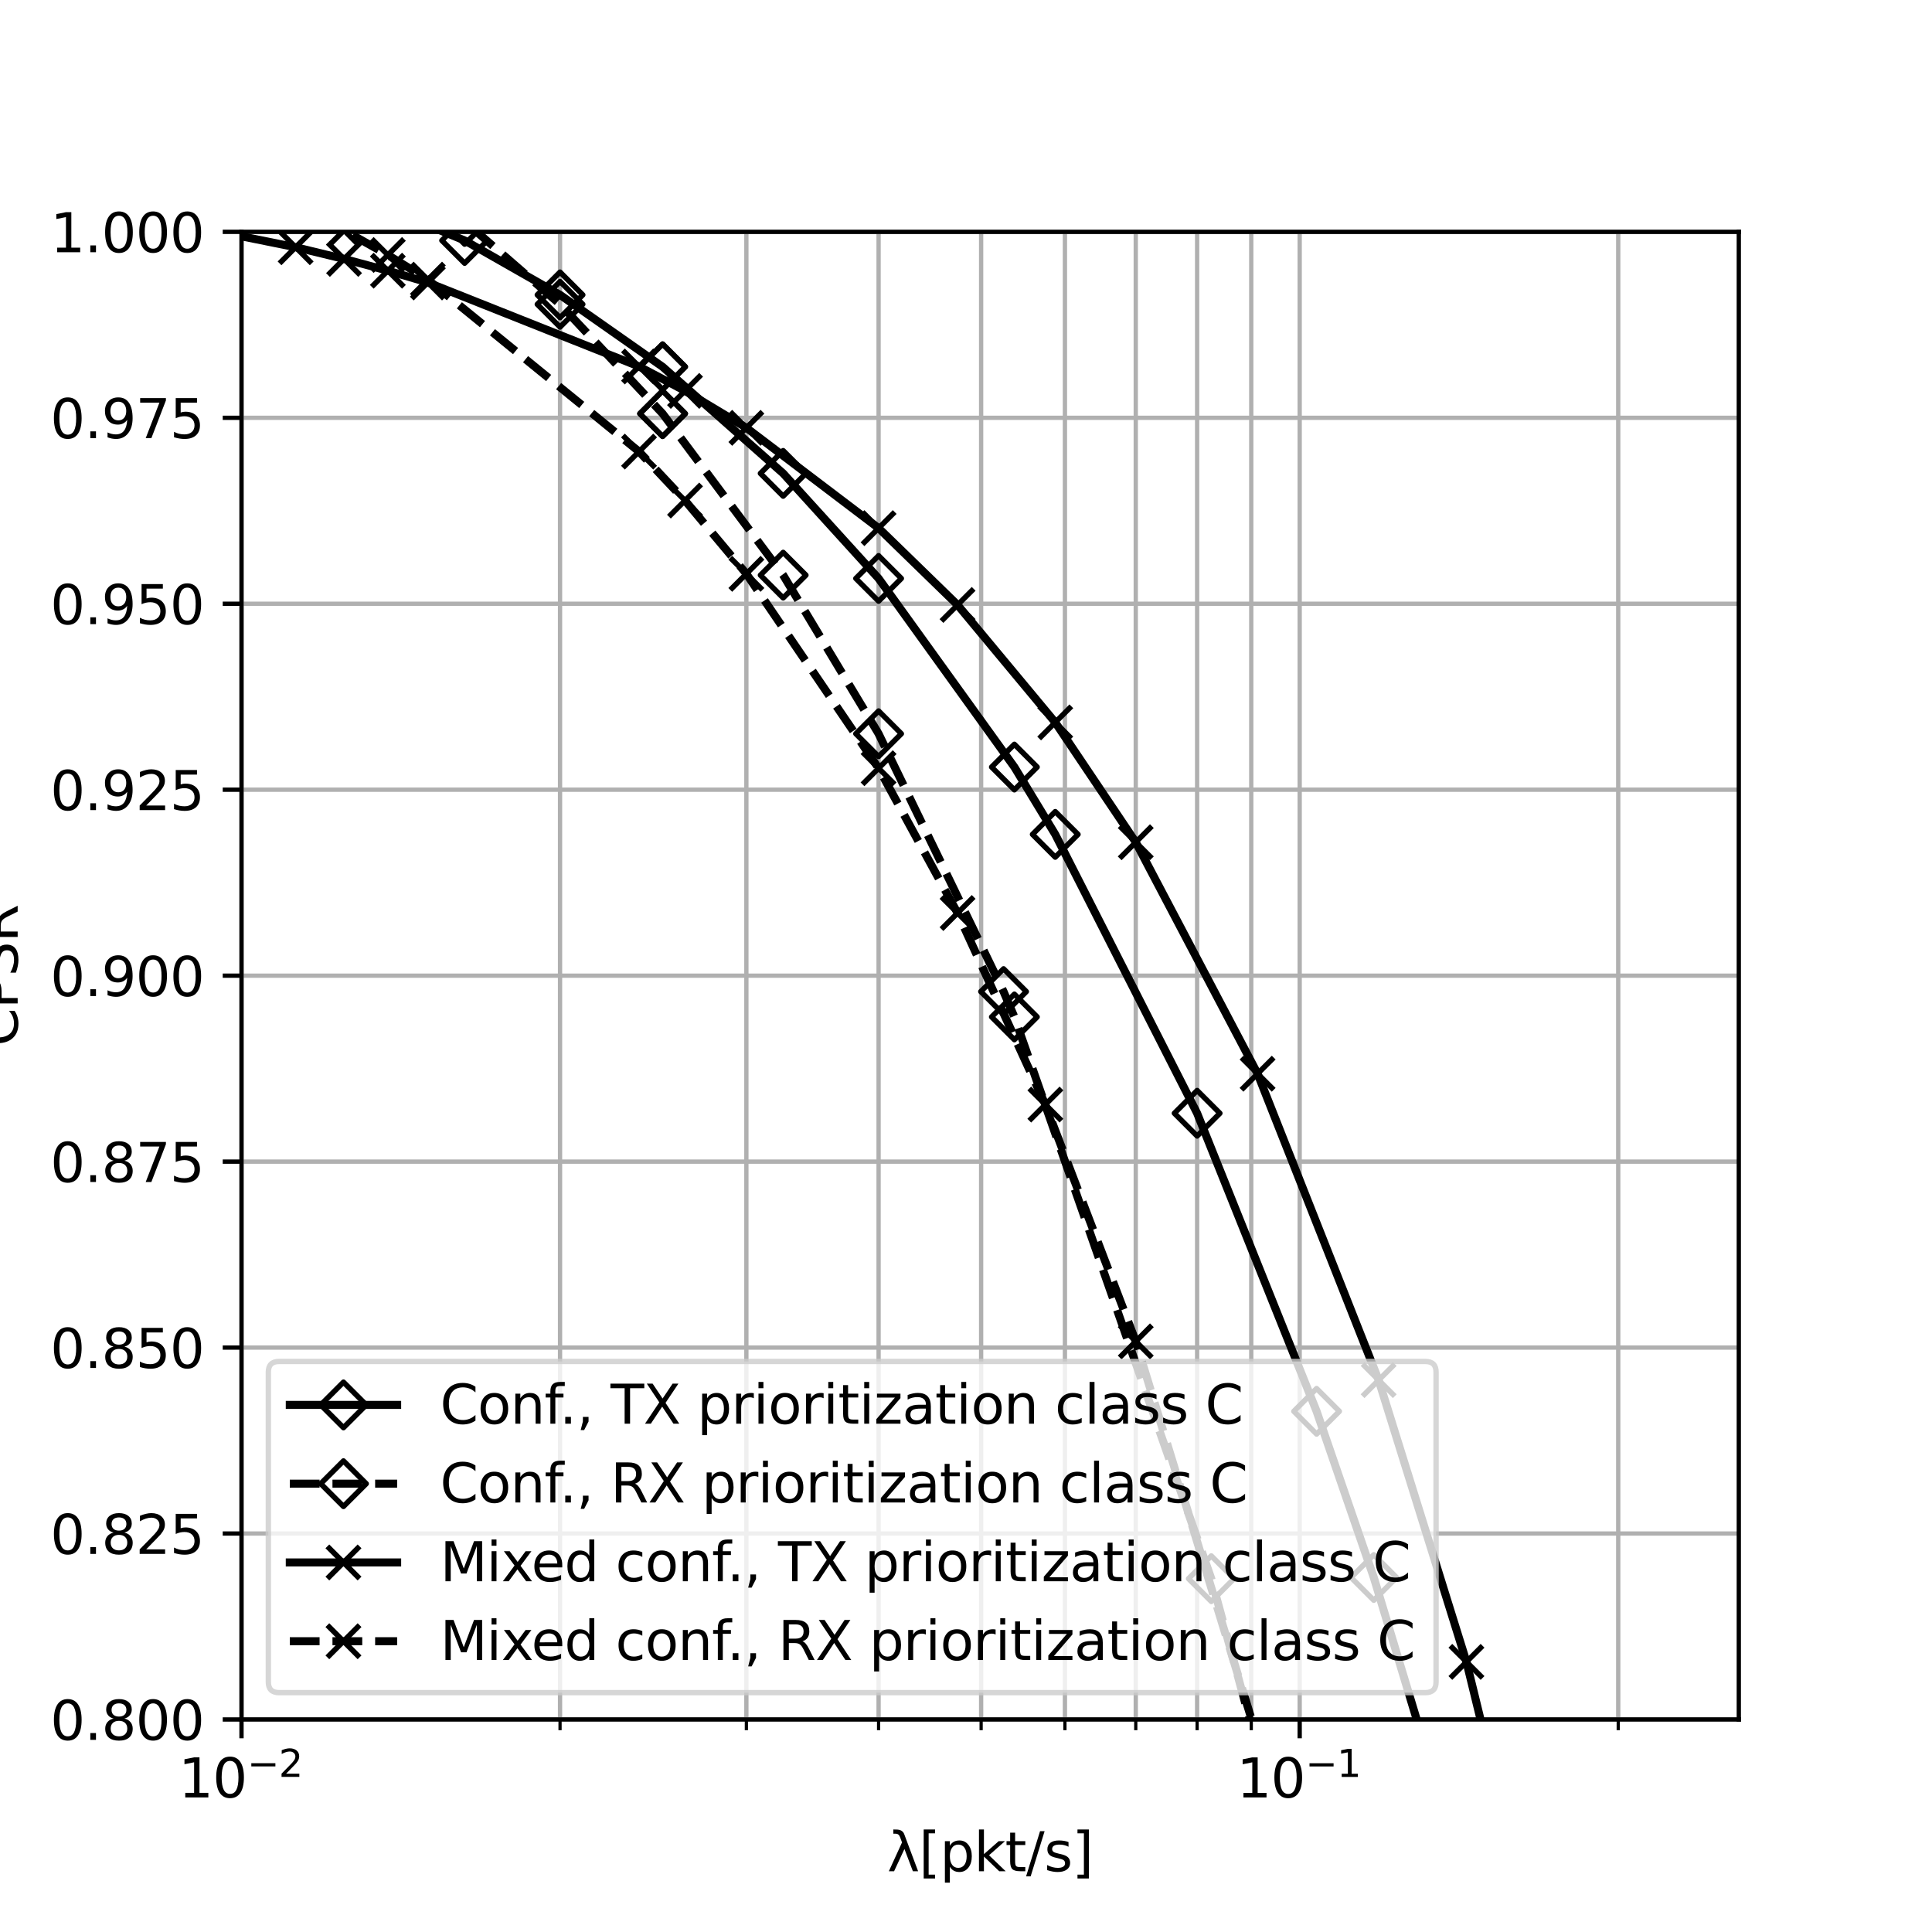 <?xml version="1.0" encoding="utf-8" standalone="no"?>
<!DOCTYPE svg PUBLIC "-//W3C//DTD SVG 1.1//EN"
  "http://www.w3.org/Graphics/SVG/1.1/DTD/svg11.dtd">
<svg xmlns:xlink="http://www.w3.org/1999/xlink" width="360pt" height="360pt" viewBox="0 0 360 360" xmlns="http://www.w3.org/2000/svg" version="1.1">
 <defs>
  <style type="text/css">*{stroke-linejoin: round; stroke-linecap: butt}</style>
 </defs>
 <g id="figure_1">
  <g id="patch_1">
   <path d="M 0 360 
L 360 360 
L 360 0 
L 0 0 
z
" style="fill: #ffffff"/>
  </g>
  <g id="axes_1">
   <g id="patch_2">
    <path d="M 45 320.4 
L 324 320.4 
L 324 43.2 
L 45 43.2 
z
" style="fill: #ffffff"/>
   </g>
   <g id="matplotlib.axis_1">
    <g id="xtick_1">
     <g id="line2d_1">
      <path d="M 45 320.4 
L 45 43.2 
" clip-path="url(#p6df94918a2)" style="fill: none; stroke: #b0b0b0; stroke-width: 0.8; stroke-linecap: square"/>
     </g>
     <g id="line2d_2">
      <defs>
       <path id="mfa15aff1d6" d="M 0 0 
L 0 3.5 
" style="stroke: #000000; stroke-width: 0.8"/>
      </defs>
      <g>
       <use xlink:href="#mfa15aff1d6" x="45" y="320.4" style="stroke: #000000; stroke-width: 0.8"/>
      </g>
     </g>
     <g id="text_1">
      <!-- $\mathdefault{10^{-2}}$ -->
      <g transform="translate(33.25 334.998) scale(0.1 -0.1)">
       <defs>
        <path id="DejaVuSans-31" d="M 794 531 
L 1825 531 
L 1825 4091 
L 703 3866 
L 703 4441 
L 1819 4666 
L 2450 4666 
L 2450 531 
L 3481 531 
L 3481 0 
L 794 0 
L 794 531 
z
" transform="scale(0.016)"/>
        <path id="DejaVuSans-30" d="M 2034 4250 
Q 1547 4250 1301 3770 
Q 1056 3291 1056 2328 
Q 1056 1369 1301 889 
Q 1547 409 2034 409 
Q 2525 409 2770 889 
Q 3016 1369 3016 2328 
Q 3016 3291 2770 3770 
Q 2525 4250 2034 4250 
z
M 2034 4750 
Q 2819 4750 3233 4129 
Q 3647 3509 3647 2328 
Q 3647 1150 3233 529 
Q 2819 -91 2034 -91 
Q 1250 -91 836 529 
Q 422 1150 422 2328 
Q 422 3509 836 4129 
Q 1250 4750 2034 4750 
z
" transform="scale(0.016)"/>
        <path id="DejaVuSans-2212" d="M 678 2272 
L 4684 2272 
L 4684 1741 
L 678 1741 
L 678 2272 
z
" transform="scale(0.016)"/>
        <path id="DejaVuSans-32" d="M 1228 531 
L 3431 531 
L 3431 0 
L 469 0 
L 469 531 
Q 828 903 1448 1529 
Q 2069 2156 2228 2338 
Q 2531 2678 2651 2914 
Q 2772 3150 2772 3378 
Q 2772 3750 2511 3984 
Q 2250 4219 1831 4219 
Q 1534 4219 1204 4116 
Q 875 4013 500 3803 
L 500 4441 
Q 881 4594 1212 4672 
Q 1544 4750 1819 4750 
Q 2544 4750 2975 4387 
Q 3406 4025 3406 3419 
Q 3406 3131 3298 2873 
Q 3191 2616 2906 2266 
Q 2828 2175 2409 1742 
Q 1991 1309 1228 531 
z
" transform="scale(0.016)"/>
       </defs>
       <use xlink:href="#DejaVuSans-31" transform="translate(0 0.766)"/>
       <use xlink:href="#DejaVuSans-30" transform="translate(63.623 0.766)"/>
       <use xlink:href="#DejaVuSans-2212" transform="translate(128.203 39.047) scale(0.7)"/>
       <use xlink:href="#DejaVuSans-32" transform="translate(186.855 39.047) scale(0.7)"/>
      </g>
     </g>
    </g>
    <g id="xtick_2">
     <g id="line2d_3">
      <path d="M 242.177 320.4 
L 242.177 43.2 
" clip-path="url(#p6df94918a2)" style="fill: none; stroke: #b0b0b0; stroke-width: 0.8; stroke-linecap: square"/>
     </g>
     <g id="line2d_4">
      <g>
       <use xlink:href="#mfa15aff1d6" x="242.177" y="320.4" style="stroke: #000000; stroke-width: 0.8"/>
      </g>
     </g>
     <g id="text_2">
      <!-- $\mathdefault{10^{-1}}$ -->
      <g transform="translate(230.427 334.998) scale(0.1 -0.1)">
       <use xlink:href="#DejaVuSans-31" transform="translate(0 0.684)"/>
       <use xlink:href="#DejaVuSans-30" transform="translate(63.623 0.684)"/>
       <use xlink:href="#DejaVuSans-2212" transform="translate(128.203 38.966) scale(0.7)"/>
       <use xlink:href="#DejaVuSans-31" transform="translate(186.855 38.966) scale(0.7)"/>
      </g>
     </g>
    </g>
    <g id="xtick_3">
     <g id="line2d_5">
      <path d="M 104.356 320.4 
L 104.356 43.2 
" clip-path="url(#p6df94918a2)" style="fill: none; stroke: #b0b0b0; stroke-width: 0.8; stroke-linecap: square"/>
     </g>
     <g id="line2d_6">
      <defs>
       <path id="mfbb03eb865" d="M 0 0 
L 0 2 
" style="stroke: #000000; stroke-width: 0.6"/>
      </defs>
      <g>
       <use xlink:href="#mfbb03eb865" x="104.356" y="320.4" style="stroke: #000000; stroke-width: 0.6"/>
      </g>
     </g>
    </g>
    <g id="xtick_4">
     <g id="line2d_7">
      <path d="M 139.077 320.4 
L 139.077 43.2 
" clip-path="url(#p6df94918a2)" style="fill: none; stroke: #b0b0b0; stroke-width: 0.8; stroke-linecap: square"/>
     </g>
     <g id="line2d_8">
      <g>
       <use xlink:href="#mfbb03eb865" x="139.077" y="320.4" style="stroke: #000000; stroke-width: 0.6"/>
      </g>
     </g>
    </g>
    <g id="xtick_5">
     <g id="line2d_9">
      <path d="M 163.712 320.4 
L 163.712 43.2 
" clip-path="url(#p6df94918a2)" style="fill: none; stroke: #b0b0b0; stroke-width: 0.8; stroke-linecap: square"/>
     </g>
     <g id="line2d_10">
      <g>
       <use xlink:href="#mfbb03eb865" x="163.712" y="320.4" style="stroke: #000000; stroke-width: 0.6"/>
      </g>
     </g>
    </g>
    <g id="xtick_6">
     <g id="line2d_11">
      <path d="M 182.821 320.4 
L 182.821 43.2 
" clip-path="url(#p6df94918a2)" style="fill: none; stroke: #b0b0b0; stroke-width: 0.8; stroke-linecap: square"/>
     </g>
     <g id="line2d_12">
      <g>
       <use xlink:href="#mfbb03eb865" x="182.821" y="320.4" style="stroke: #000000; stroke-width: 0.6"/>
      </g>
     </g>
    </g>
    <g id="xtick_7">
     <g id="line2d_13">
      <path d="M 198.433 320.4 
L 198.433 43.2 
" clip-path="url(#p6df94918a2)" style="fill: none; stroke: #b0b0b0; stroke-width: 0.8; stroke-linecap: square"/>
     </g>
     <g id="line2d_14">
      <g>
       <use xlink:href="#mfbb03eb865" x="198.433" y="320.4" style="stroke: #000000; stroke-width: 0.6"/>
      </g>
     </g>
    </g>
    <g id="xtick_8">
     <g id="line2d_15">
      <path d="M 211.634 320.4 
L 211.634 43.2 
" clip-path="url(#p6df94918a2)" style="fill: none; stroke: #b0b0b0; stroke-width: 0.8; stroke-linecap: square"/>
     </g>
     <g id="line2d_16">
      <g>
       <use xlink:href="#mfbb03eb865" x="211.634" y="320.4" style="stroke: #000000; stroke-width: 0.6"/>
      </g>
     </g>
    </g>
    <g id="xtick_9">
     <g id="line2d_17">
      <path d="M 223.068 320.4 
L 223.068 43.2 
" clip-path="url(#p6df94918a2)" style="fill: none; stroke: #b0b0b0; stroke-width: 0.8; stroke-linecap: square"/>
     </g>
     <g id="line2d_18">
      <g>
       <use xlink:href="#mfbb03eb865" x="223.068" y="320.4" style="stroke: #000000; stroke-width: 0.6"/>
      </g>
     </g>
    </g>
    <g id="xtick_10">
     <g id="line2d_19">
      <path d="M 233.155 320.4 
L 233.155 43.2 
" clip-path="url(#p6df94918a2)" style="fill: none; stroke: #b0b0b0; stroke-width: 0.8; stroke-linecap: square"/>
     </g>
     <g id="line2d_20">
      <g>
       <use xlink:href="#mfbb03eb865" x="233.155" y="320.4" style="stroke: #000000; stroke-width: 0.6"/>
      </g>
     </g>
    </g>
    <g id="xtick_11">
     <g id="line2d_21">
      <path d="M 301.533 320.4 
L 301.533 43.2 
" clip-path="url(#p6df94918a2)" style="fill: none; stroke: #b0b0b0; stroke-width: 0.8; stroke-linecap: square"/>
     </g>
     <g id="line2d_22">
      <g>
       <use xlink:href="#mfbb03eb865" x="301.533" y="320.4" style="stroke: #000000; stroke-width: 0.6"/>
      </g>
     </g>
    </g>
    <g id="text_3">
     <!-- λ[pkt/s] -->
     <g transform="translate(165.32 348.677) scale(0.1 -0.1)">
      <defs>
       <path id="DejaVuSans-3bb" d="M 1981 4316 
L 3597 0 
L 2988 0 
L 2006 2588 
L 800 0 
L 191 0 
L 1725 3356 
L 1494 3975 
Q 1347 4369 1013 4369 
L 713 4369 
L 713 4863 
L 1078 4856 
Q 1784 4847 1981 4316 
z
" transform="scale(0.016)"/>
       <path id="DejaVuSans-5b" d="M 550 4863 
L 1875 4863 
L 1875 4416 
L 1125 4416 
L 1125 -397 
L 1875 -397 
L 1875 -844 
L 550 -844 
L 550 4863 
z
" transform="scale(0.016)"/>
       <path id="DejaVuSans-70" d="M 1159 525 
L 1159 -1331 
L 581 -1331 
L 581 3500 
L 1159 3500 
L 1159 2969 
Q 1341 3281 1617 3432 
Q 1894 3584 2278 3584 
Q 2916 3584 3314 3078 
Q 3713 2572 3713 1747 
Q 3713 922 3314 415 
Q 2916 -91 2278 -91 
Q 1894 -91 1617 61 
Q 1341 213 1159 525 
z
M 3116 1747 
Q 3116 2381 2855 2742 
Q 2594 3103 2138 3103 
Q 1681 3103 1420 2742 
Q 1159 2381 1159 1747 
Q 1159 1113 1420 752 
Q 1681 391 2138 391 
Q 2594 391 2855 752 
Q 3116 1113 3116 1747 
z
" transform="scale(0.016)"/>
       <path id="DejaVuSans-6b" d="M 581 4863 
L 1159 4863 
L 1159 1991 
L 2875 3500 
L 3609 3500 
L 1753 1863 
L 3688 0 
L 2938 0 
L 1159 1709 
L 1159 0 
L 581 0 
L 581 4863 
z
" transform="scale(0.016)"/>
       <path id="DejaVuSans-74" d="M 1172 4494 
L 1172 3500 
L 2356 3500 
L 2356 3053 
L 1172 3053 
L 1172 1153 
Q 1172 725 1289 603 
Q 1406 481 1766 481 
L 2356 481 
L 2356 0 
L 1766 0 
Q 1100 0 847 248 
Q 594 497 594 1153 
L 594 3053 
L 172 3053 
L 172 3500 
L 594 3500 
L 594 4494 
L 1172 4494 
z
" transform="scale(0.016)"/>
       <path id="DejaVuSans-2f" d="M 1625 4666 
L 2156 4666 
L 531 -594 
L 0 -594 
L 1625 4666 
z
" transform="scale(0.016)"/>
       <path id="DejaVuSans-73" d="M 2834 3397 
L 2834 2853 
Q 2591 2978 2328 3040 
Q 2066 3103 1784 3103 
Q 1356 3103 1142 2972 
Q 928 2841 928 2578 
Q 928 2378 1081 2264 
Q 1234 2150 1697 2047 
L 1894 2003 
Q 2506 1872 2764 1633 
Q 3022 1394 3022 966 
Q 3022 478 2636 193 
Q 2250 -91 1575 -91 
Q 1294 -91 989 -36 
Q 684 19 347 128 
L 347 722 
Q 666 556 975 473 
Q 1284 391 1588 391 
Q 1994 391 2212 530 
Q 2431 669 2431 922 
Q 2431 1156 2273 1281 
Q 2116 1406 1581 1522 
L 1381 1569 
Q 847 1681 609 1914 
Q 372 2147 372 2553 
Q 372 3047 722 3315 
Q 1072 3584 1716 3584 
Q 2034 3584 2315 3537 
Q 2597 3491 2834 3397 
z
" transform="scale(0.016)"/>
       <path id="DejaVuSans-5d" d="M 1947 4863 
L 1947 -844 
L 622 -844 
L 622 -397 
L 1369 -397 
L 1369 4416 
L 622 4416 
L 622 4863 
L 1947 4863 
z
" transform="scale(0.016)"/>
      </defs>
      <use xlink:href="#DejaVuSans-3bb"/>
      <use xlink:href="#DejaVuSans-5b" x="59.18"/>
      <use xlink:href="#DejaVuSans-70" x="98.193"/>
      <use xlink:href="#DejaVuSans-6b" x="161.67"/>
      <use xlink:href="#DejaVuSans-74" x="219.58"/>
      <use xlink:href="#DejaVuSans-2f" x="258.789"/>
      <use xlink:href="#DejaVuSans-73" x="292.48"/>
      <use xlink:href="#DejaVuSans-5d" x="344.58"/>
     </g>
    </g>
   </g>
   <g id="matplotlib.axis_2">
    <g id="ytick_1">
     <g id="line2d_23">
      <path d="M 45 320.4 
L 324 320.4 
" clip-path="url(#p6df94918a2)" style="fill: none; stroke: #b0b0b0; stroke-width: 0.8; stroke-linecap: square"/>
     </g>
     <g id="line2d_24">
      <defs>
       <path id="me0adab6df9" d="M 0 0 
L -3.5 0 
" style="stroke: #000000; stroke-width: 0.8"/>
      </defs>
      <g>
       <use xlink:href="#me0adab6df9" x="45" y="320.4" style="stroke: #000000; stroke-width: 0.8"/>
      </g>
     </g>
     <g id="text_4">
      <!-- 0.800 -->
      <g transform="translate(9.372 324.199) scale(0.1 -0.1)">
       <defs>
        <path id="DejaVuSans-2e" d="M 684 794 
L 1344 794 
L 1344 0 
L 684 0 
L 684 794 
z
" transform="scale(0.016)"/>
        <path id="DejaVuSans-38" d="M 2034 2216 
Q 1584 2216 1326 1975 
Q 1069 1734 1069 1313 
Q 1069 891 1326 650 
Q 1584 409 2034 409 
Q 2484 409 2743 651 
Q 3003 894 3003 1313 
Q 3003 1734 2745 1975 
Q 2488 2216 2034 2216 
z
M 1403 2484 
Q 997 2584 770 2862 
Q 544 3141 544 3541 
Q 544 4100 942 4425 
Q 1341 4750 2034 4750 
Q 2731 4750 3128 4425 
Q 3525 4100 3525 3541 
Q 3525 3141 3298 2862 
Q 3072 2584 2669 2484 
Q 3125 2378 3379 2068 
Q 3634 1759 3634 1313 
Q 3634 634 3220 271 
Q 2806 -91 2034 -91 
Q 1263 -91 848 271 
Q 434 634 434 1313 
Q 434 1759 690 2068 
Q 947 2378 1403 2484 
z
M 1172 3481 
Q 1172 3119 1398 2916 
Q 1625 2713 2034 2713 
Q 2441 2713 2670 2916 
Q 2900 3119 2900 3481 
Q 2900 3844 2670 4047 
Q 2441 4250 2034 4250 
Q 1625 4250 1398 4047 
Q 1172 3844 1172 3481 
z
" transform="scale(0.016)"/>
       </defs>
       <use xlink:href="#DejaVuSans-30"/>
       <use xlink:href="#DejaVuSans-2e" x="63.623"/>
       <use xlink:href="#DejaVuSans-38" x="95.41"/>
       <use xlink:href="#DejaVuSans-30" x="159.033"/>
       <use xlink:href="#DejaVuSans-30" x="222.656"/>
      </g>
     </g>
    </g>
    <g id="ytick_2">
     <g id="line2d_25">
      <path d="M 45 285.75 
L 324 285.75 
" clip-path="url(#p6df94918a2)" style="fill: none; stroke: #b0b0b0; stroke-width: 0.8; stroke-linecap: square"/>
     </g>
     <g id="line2d_26">
      <g>
       <use xlink:href="#me0adab6df9" x="45" y="285.75" style="stroke: #000000; stroke-width: 0.8"/>
      </g>
     </g>
     <g id="text_5">
      <!-- 0.825 -->
      <g transform="translate(9.372 289.549) scale(0.1 -0.1)">
       <defs>
        <path id="DejaVuSans-35" d="M 691 4666 
L 3169 4666 
L 3169 4134 
L 1269 4134 
L 1269 2991 
Q 1406 3038 1543 3061 
Q 1681 3084 1819 3084 
Q 2600 3084 3056 2656 
Q 3513 2228 3513 1497 
Q 3513 744 3044 326 
Q 2575 -91 1722 -91 
Q 1428 -91 1123 -41 
Q 819 9 494 109 
L 494 744 
Q 775 591 1075 516 
Q 1375 441 1709 441 
Q 2250 441 2565 725 
Q 2881 1009 2881 1497 
Q 2881 1984 2565 2268 
Q 2250 2553 1709 2553 
Q 1456 2553 1204 2497 
Q 953 2441 691 2322 
L 691 4666 
z
" transform="scale(0.016)"/>
       </defs>
       <use xlink:href="#DejaVuSans-30"/>
       <use xlink:href="#DejaVuSans-2e" x="63.623"/>
       <use xlink:href="#DejaVuSans-38" x="95.41"/>
       <use xlink:href="#DejaVuSans-32" x="159.033"/>
       <use xlink:href="#DejaVuSans-35" x="222.656"/>
      </g>
     </g>
    </g>
    <g id="ytick_3">
     <g id="line2d_27">
      <path d="M 45 251.1 
L 324 251.1 
" clip-path="url(#p6df94918a2)" style="fill: none; stroke: #b0b0b0; stroke-width: 0.8; stroke-linecap: square"/>
     </g>
     <g id="line2d_28">
      <g>
       <use xlink:href="#me0adab6df9" x="45" y="251.1" style="stroke: #000000; stroke-width: 0.8"/>
      </g>
     </g>
     <g id="text_6">
      <!-- 0.850 -->
      <g transform="translate(9.372 254.899) scale(0.1 -0.1)">
       <use xlink:href="#DejaVuSans-30"/>
       <use xlink:href="#DejaVuSans-2e" x="63.623"/>
       <use xlink:href="#DejaVuSans-38" x="95.41"/>
       <use xlink:href="#DejaVuSans-35" x="159.033"/>
       <use xlink:href="#DejaVuSans-30" x="222.656"/>
      </g>
     </g>
    </g>
    <g id="ytick_4">
     <g id="line2d_29">
      <path d="M 45 216.45 
L 324 216.45 
" clip-path="url(#p6df94918a2)" style="fill: none; stroke: #b0b0b0; stroke-width: 0.8; stroke-linecap: square"/>
     </g>
     <g id="line2d_30">
      <g>
       <use xlink:href="#me0adab6df9" x="45" y="216.45" style="stroke: #000000; stroke-width: 0.8"/>
      </g>
     </g>
     <g id="text_7">
      <!-- 0.875 -->
      <g transform="translate(9.372 220.249) scale(0.1 -0.1)">
       <defs>
        <path id="DejaVuSans-37" d="M 525 4666 
L 3525 4666 
L 3525 4397 
L 1831 0 
L 1172 0 
L 2766 4134 
L 525 4134 
L 525 4666 
z
" transform="scale(0.016)"/>
       </defs>
       <use xlink:href="#DejaVuSans-30"/>
       <use xlink:href="#DejaVuSans-2e" x="63.623"/>
       <use xlink:href="#DejaVuSans-38" x="95.41"/>
       <use xlink:href="#DejaVuSans-37" x="159.033"/>
       <use xlink:href="#DejaVuSans-35" x="222.656"/>
      </g>
     </g>
    </g>
    <g id="ytick_5">
     <g id="line2d_31">
      <path d="M 45 181.8 
L 324 181.8 
" clip-path="url(#p6df94918a2)" style="fill: none; stroke: #b0b0b0; stroke-width: 0.8; stroke-linecap: square"/>
     </g>
     <g id="line2d_32">
      <g>
       <use xlink:href="#me0adab6df9" x="45" y="181.8" style="stroke: #000000; stroke-width: 0.8"/>
      </g>
     </g>
     <g id="text_8">
      <!-- 0.900 -->
      <g transform="translate(9.372 185.599) scale(0.1 -0.1)">
       <defs>
        <path id="DejaVuSans-39" d="M 703 97 
L 703 672 
Q 941 559 1184 500 
Q 1428 441 1663 441 
Q 2288 441 2617 861 
Q 2947 1281 2994 2138 
Q 2813 1869 2534 1725 
Q 2256 1581 1919 1581 
Q 1219 1581 811 2004 
Q 403 2428 403 3163 
Q 403 3881 828 4315 
Q 1253 4750 1959 4750 
Q 2769 4750 3195 4129 
Q 3622 3509 3622 2328 
Q 3622 1225 3098 567 
Q 2575 -91 1691 -91 
Q 1453 -91 1209 -44 
Q 966 3 703 97 
z
M 1959 2075 
Q 2384 2075 2632 2365 
Q 2881 2656 2881 3163 
Q 2881 3666 2632 3958 
Q 2384 4250 1959 4250 
Q 1534 4250 1286 3958 
Q 1038 3666 1038 3163 
Q 1038 2656 1286 2365 
Q 1534 2075 1959 2075 
z
" transform="scale(0.016)"/>
       </defs>
       <use xlink:href="#DejaVuSans-30"/>
       <use xlink:href="#DejaVuSans-2e" x="63.623"/>
       <use xlink:href="#DejaVuSans-39" x="95.41"/>
       <use xlink:href="#DejaVuSans-30" x="159.033"/>
       <use xlink:href="#DejaVuSans-30" x="222.656"/>
      </g>
     </g>
    </g>
    <g id="ytick_6">
     <g id="line2d_33">
      <path d="M 45 147.15 
L 324 147.15 
" clip-path="url(#p6df94918a2)" style="fill: none; stroke: #b0b0b0; stroke-width: 0.8; stroke-linecap: square"/>
     </g>
     <g id="line2d_34">
      <g>
       <use xlink:href="#me0adab6df9" x="45" y="147.15" style="stroke: #000000; stroke-width: 0.8"/>
      </g>
     </g>
     <g id="text_9">
      <!-- 0.925 -->
      <g transform="translate(9.372 150.949) scale(0.1 -0.1)">
       <use xlink:href="#DejaVuSans-30"/>
       <use xlink:href="#DejaVuSans-2e" x="63.623"/>
       <use xlink:href="#DejaVuSans-39" x="95.41"/>
       <use xlink:href="#DejaVuSans-32" x="159.033"/>
       <use xlink:href="#DejaVuSans-35" x="222.656"/>
      </g>
     </g>
    </g>
    <g id="ytick_7">
     <g id="line2d_35">
      <path d="M 45 112.5 
L 324 112.5 
" clip-path="url(#p6df94918a2)" style="fill: none; stroke: #b0b0b0; stroke-width: 0.8; stroke-linecap: square"/>
     </g>
     <g id="line2d_36">
      <g>
       <use xlink:href="#me0adab6df9" x="45" y="112.5" style="stroke: #000000; stroke-width: 0.8"/>
      </g>
     </g>
     <g id="text_10">
      <!-- 0.950 -->
      <g transform="translate(9.372 116.299) scale(0.1 -0.1)">
       <use xlink:href="#DejaVuSans-30"/>
       <use xlink:href="#DejaVuSans-2e" x="63.623"/>
       <use xlink:href="#DejaVuSans-39" x="95.41"/>
       <use xlink:href="#DejaVuSans-35" x="159.033"/>
       <use xlink:href="#DejaVuSans-30" x="222.656"/>
      </g>
     </g>
    </g>
    <g id="ytick_8">
     <g id="line2d_37">
      <path d="M 45 77.85 
L 324 77.85 
" clip-path="url(#p6df94918a2)" style="fill: none; stroke: #b0b0b0; stroke-width: 0.8; stroke-linecap: square"/>
     </g>
     <g id="line2d_38">
      <g>
       <use xlink:href="#me0adab6df9" x="45" y="77.85" style="stroke: #000000; stroke-width: 0.8"/>
      </g>
     </g>
     <g id="text_11">
      <!-- 0.975 -->
      <g transform="translate(9.372 81.649) scale(0.1 -0.1)">
       <use xlink:href="#DejaVuSans-30"/>
       <use xlink:href="#DejaVuSans-2e" x="63.623"/>
       <use xlink:href="#DejaVuSans-39" x="95.41"/>
       <use xlink:href="#DejaVuSans-37" x="159.033"/>
       <use xlink:href="#DejaVuSans-35" x="222.656"/>
      </g>
     </g>
    </g>
    <g id="ytick_9">
     <g id="line2d_39">
      <path d="M 45 43.2 
L 324 43.2 
" clip-path="url(#p6df94918a2)" style="fill: none; stroke: #b0b0b0; stroke-width: 0.8; stroke-linecap: square"/>
     </g>
     <g id="line2d_40">
      <g>
       <use xlink:href="#me0adab6df9" x="45" y="43.2" style="stroke: #000000; stroke-width: 0.8"/>
      </g>
     </g>
     <g id="text_12">
      <!-- 1.000 -->
      <g transform="translate(9.372 46.999) scale(0.1 -0.1)">
       <use xlink:href="#DejaVuSans-31"/>
       <use xlink:href="#DejaVuSans-2e" x="63.623"/>
       <use xlink:href="#DejaVuSans-30" x="95.41"/>
       <use xlink:href="#DejaVuSans-30" x="159.033"/>
       <use xlink:href="#DejaVuSans-30" x="222.656"/>
      </g>
     </g>
    </g>
    <g id="text_13">
     <!-- CPSR -->
     <g transform="translate(3.292 194.955) rotate(-90) scale(0.1 -0.1)">
      <defs>
       <path id="DejaVuSans-43" d="M 4122 4306 
L 4122 3641 
Q 3803 3938 3442 4084 
Q 3081 4231 2675 4231 
Q 1875 4231 1450 3742 
Q 1025 3253 1025 2328 
Q 1025 1406 1450 917 
Q 1875 428 2675 428 
Q 3081 428 3442 575 
Q 3803 722 4122 1019 
L 4122 359 
Q 3791 134 3420 21 
Q 3050 -91 2638 -91 
Q 1578 -91 968 557 
Q 359 1206 359 2328 
Q 359 3453 968 4101 
Q 1578 4750 2638 4750 
Q 3056 4750 3426 4639 
Q 3797 4528 4122 4306 
z
" transform="scale(0.016)"/>
       <path id="DejaVuSans-50" d="M 1259 4147 
L 1259 2394 
L 2053 2394 
Q 2494 2394 2734 2622 
Q 2975 2850 2975 3272 
Q 2975 3691 2734 3919 
Q 2494 4147 2053 4147 
L 1259 4147 
z
M 628 4666 
L 2053 4666 
Q 2838 4666 3239 4311 
Q 3641 3956 3641 3272 
Q 3641 2581 3239 2228 
Q 2838 1875 2053 1875 
L 1259 1875 
L 1259 0 
L 628 0 
L 628 4666 
z
" transform="scale(0.016)"/>
       <path id="DejaVuSans-53" d="M 3425 4513 
L 3425 3897 
Q 3066 4069 2747 4153 
Q 2428 4238 2131 4238 
Q 1616 4238 1336 4038 
Q 1056 3838 1056 3469 
Q 1056 3159 1242 3001 
Q 1428 2844 1947 2747 
L 2328 2669 
Q 3034 2534 3370 2195 
Q 3706 1856 3706 1288 
Q 3706 609 3251 259 
Q 2797 -91 1919 -91 
Q 1588 -91 1214 -16 
Q 841 59 441 206 
L 441 856 
Q 825 641 1194 531 
Q 1563 422 1919 422 
Q 2459 422 2753 634 
Q 3047 847 3047 1241 
Q 3047 1584 2836 1778 
Q 2625 1972 2144 2069 
L 1759 2144 
Q 1053 2284 737 2584 
Q 422 2884 422 3419 
Q 422 4038 858 4394 
Q 1294 4750 2059 4750 
Q 2388 4750 2728 4690 
Q 3069 4631 3425 4513 
z
" transform="scale(0.016)"/>
       <path id="DejaVuSans-52" d="M 2841 2188 
Q 3044 2119 3236 1894 
Q 3428 1669 3622 1275 
L 4263 0 
L 3584 0 
L 2988 1197 
Q 2756 1666 2539 1819 
Q 2322 1972 1947 1972 
L 1259 1972 
L 1259 0 
L 628 0 
L 628 4666 
L 2053 4666 
Q 2853 4666 3247 4331 
Q 3641 3997 3641 3322 
Q 3641 2881 3436 2590 
Q 3231 2300 2841 2188 
z
M 1259 4147 
L 1259 2491 
L 2053 2491 
Q 2509 2491 2742 2702 
Q 2975 2913 2975 3322 
Q 2975 3731 2742 3939 
Q 2509 4147 2053 4147 
L 1259 4147 
z
" transform="scale(0.016)"/>
      </defs>
      <use xlink:href="#DejaVuSans-43"/>
      <use xlink:href="#DejaVuSans-50" x="69.824"/>
      <use xlink:href="#DejaVuSans-53" x="130.127"/>
      <use xlink:href="#DejaVuSans-52" x="193.604"/>
     </g>
    </g>
   </g>
   <g id="line2d_41">
    <path d="M -1 16.499 
L 4.752 17.411 
L 20.365 20.865 
L 33.565 24.31 
L 33.565 24.31 
L 45 27.747 
L 86.575 44.808 
L 104.356 54.946 
L 123.465 68.349 
L 123.465 68.349 
L 145.932 88.211 
L 163.712 107.784 
L 189.014 142.929 
L 196.631 155.476 
L 223.068 207.439 
L 245.329 262.976 
L 255.987 293.942 
L 274.73 355.974 
L 276.032 361 
" clip-path="url(#p6df94918a2)" style="fill: none; stroke: #000000; stroke-width: 1.5; stroke-linecap: square"/>
    <defs>
     <path id="m0bf8a1a01f" d="M -0 4.243 
L 4.243 0 
L 0 -4.243 
L -4.243 -0 
z
" style="stroke: #000000; stroke-linejoin: miter"/>
    </defs>
    <g clip-path="url(#p6df94918a2)">
     <use xlink:href="#m0bf8a1a01f" x="-1" y="16.499" style="fill-opacity: 0; stroke: #000000; stroke-linejoin: miter"/>
     <use xlink:href="#m0bf8a1a01f" x="4.752" y="17.411" style="fill-opacity: 0; stroke: #000000; stroke-linejoin: miter"/>
     <use xlink:href="#m0bf8a1a01f" x="20.365" y="20.865" style="fill-opacity: 0; stroke: #000000; stroke-linejoin: miter"/>
     <use xlink:href="#m0bf8a1a01f" x="33.565" y="24.31" style="fill-opacity: 0; stroke: #000000; stroke-linejoin: miter"/>
     <use xlink:href="#m0bf8a1a01f" x="33.565" y="24.31" style="fill-opacity: 0; stroke: #000000; stroke-linejoin: miter"/>
     <use xlink:href="#m0bf8a1a01f" x="45" y="27.747" style="fill-opacity: 0; stroke: #000000; stroke-linejoin: miter"/>
     <use xlink:href="#m0bf8a1a01f" x="86.575" y="44.808" style="fill-opacity: 0; stroke: #000000; stroke-linejoin: miter"/>
     <use xlink:href="#m0bf8a1a01f" x="104.356" y="54.946" style="fill-opacity: 0; stroke: #000000; stroke-linejoin: miter"/>
     <use xlink:href="#m0bf8a1a01f" x="123.465" y="68.349" style="fill-opacity: 0; stroke: #000000; stroke-linejoin: miter"/>
     <use xlink:href="#m0bf8a1a01f" x="123.465" y="68.349" style="fill-opacity: 0; stroke: #000000; stroke-linejoin: miter"/>
     <use xlink:href="#m0bf8a1a01f" x="145.932" y="88.211" style="fill-opacity: 0; stroke: #000000; stroke-linejoin: miter"/>
     <use xlink:href="#m0bf8a1a01f" x="163.712" y="107.784" style="fill-opacity: 0; stroke: #000000; stroke-linejoin: miter"/>
     <use xlink:href="#m0bf8a1a01f" x="189.014" y="142.929" style="fill-opacity: 0; stroke: #000000; stroke-linejoin: miter"/>
     <use xlink:href="#m0bf8a1a01f" x="196.631" y="155.476" style="fill-opacity: 0; stroke: #000000; stroke-linejoin: miter"/>
     <use xlink:href="#m0bf8a1a01f" x="223.068" y="207.439" style="fill-opacity: 0; stroke: #000000; stroke-linejoin: miter"/>
     <use xlink:href="#m0bf8a1a01f" x="245.329" y="262.976" style="fill-opacity: 0; stroke: #000000; stroke-linejoin: miter"/>
     <use xlink:href="#m0bf8a1a01f" x="255.987" y="293.942" style="fill-opacity: 0; stroke: #000000; stroke-linejoin: miter"/>
     <use xlink:href="#m0bf8a1a01f" x="274.73" y="355.974" style="fill-opacity: 0; stroke: #000000; stroke-linejoin: miter"/>
     <use xlink:href="#m0bf8a1a01f" x="293.692" y="429.174" style="fill-opacity: 0; stroke: #000000; stroke-linejoin: miter"/>
     <use xlink:href="#m0bf8a1a01f" x="313.965" y="519.333" style="fill-opacity: 0; stroke: #000000; stroke-linejoin: miter"/>
     <use xlink:href="#m0bf8a1a01f" x="332.981" y="614.4" style="fill-opacity: 0; stroke: #000000; stroke-linejoin: miter"/>
     <use xlink:href="#m0bf8a1a01f" x="351.27" y="713.583" style="fill-opacity: 0; stroke: #000000; stroke-linejoin: miter"/>
     <use xlink:href="#m0bf8a1a01f" x="366.332" y="798.709" style="fill-opacity: 0; stroke: #000000; stroke-linejoin: miter"/>
     <use xlink:href="#m0bf8a1a01f" x="384.582" y="901.958" style="fill-opacity: 0; stroke: #000000; stroke-linejoin: miter"/>
     <use xlink:href="#m0bf8a1a01f" x="401.637" y="993.43" style="fill-opacity: 0; stroke: #000000; stroke-linejoin: miter"/>
     <use xlink:href="#m0bf8a1a01f" x="421.309" y="1085.441" style="fill-opacity: 0; stroke: #000000; stroke-linejoin: miter"/>
     <use xlink:href="#m0bf8a1a01f" x="438.601" y="1148.737" style="fill-opacity: 0; stroke: #000000; stroke-linejoin: miter"/>
     <use xlink:href="#m0bf8a1a01f" x="456.732" y="1195.138" style="fill-opacity: 0; stroke: #000000; stroke-linejoin: miter"/>
     <use xlink:href="#m0bf8a1a01f" x="473.214" y="1222.834" style="fill-opacity: 0; stroke: #000000; stroke-linejoin: miter"/>
     <use xlink:href="#m0bf8a1a01f" x="493.979" y="1251.201" style="fill-opacity: 0; stroke: #000000; stroke-linejoin: miter"/>
     <use xlink:href="#m0bf8a1a01f" x="511.788" y="1282.901" style="fill-opacity: 0; stroke: #000000; stroke-linejoin: miter"/>
     <use xlink:href="#m0bf8a1a01f" x="530.306" y="1323.454" style="fill-opacity: 0; stroke: #000000; stroke-linejoin: miter"/>
     <use xlink:href="#m0bf8a1a01f" x="548.984" y="1349.218" style="fill-opacity: 0; stroke: #000000; stroke-linejoin: miter"/>
     <use xlink:href="#m0bf8a1a01f" x="567.627" y="1347.351" style="fill-opacity: 0; stroke: #000000; stroke-linejoin: miter"/>
     <use xlink:href="#m0bf8a1a01f" x="584.887" y="1372.016" style="fill-opacity: 0; stroke: #000000; stroke-linejoin: miter"/>
     <use xlink:href="#m0bf8a1a01f" x="603.6" y="1386.602" style="fill-opacity: 0; stroke: #000000; stroke-linejoin: miter"/>
    </g>
   </g>
   <g id="line2d_42">
    <path d="M 3.189 -1 
L 4.752 -0.62 
L 20.365 4.67 
L 33.565 9.944 
L 33.565 9.944 
L 45 15.203 
L 86.575 41.256 
L 104.356 56.7 
L 123.465 77.073 
L 123.465 77.073 
L 145.932 107.17 
L 163.712 136.719 
L 186.999 184.768 
L 189.014 189.491 
L 225.704 294.162 
L 243.241 358.449 
L 243.877 361 
" clip-path="url(#p6df94918a2)" style="fill: none; stroke-dasharray: 5.55,2.4; stroke-dashoffset: 0; stroke: #000000; stroke-width: 1.5"/>
    <g clip-path="url(#p6df94918a2)">
     <use xlink:href="#m0bf8a1a01f" x="3.189" y="-1" style="fill-opacity: 0; stroke: #000000; stroke-linejoin: miter"/>
     <use xlink:href="#m0bf8a1a01f" x="4.752" y="-0.62" style="fill-opacity: 0; stroke: #000000; stroke-linejoin: miter"/>
     <use xlink:href="#m0bf8a1a01f" x="20.365" y="4.67" style="fill-opacity: 0; stroke: #000000; stroke-linejoin: miter"/>
     <use xlink:href="#m0bf8a1a01f" x="33.565" y="9.944" style="fill-opacity: 0; stroke: #000000; stroke-linejoin: miter"/>
     <use xlink:href="#m0bf8a1a01f" x="33.565" y="9.944" style="fill-opacity: 0; stroke: #000000; stroke-linejoin: miter"/>
     <use xlink:href="#m0bf8a1a01f" x="45" y="15.203" style="fill-opacity: 0; stroke: #000000; stroke-linejoin: miter"/>
     <use xlink:href="#m0bf8a1a01f" x="86.575" y="41.256" style="fill-opacity: 0; stroke: #000000; stroke-linejoin: miter"/>
     <use xlink:href="#m0bf8a1a01f" x="104.356" y="56.7" style="fill-opacity: 0; stroke: #000000; stroke-linejoin: miter"/>
     <use xlink:href="#m0bf8a1a01f" x="123.465" y="77.073" style="fill-opacity: 0; stroke: #000000; stroke-linejoin: miter"/>
     <use xlink:href="#m0bf8a1a01f" x="123.465" y="77.073" style="fill-opacity: 0; stroke: #000000; stroke-linejoin: miter"/>
     <use xlink:href="#m0bf8a1a01f" x="145.932" y="107.17" style="fill-opacity: 0; stroke: #000000; stroke-linejoin: miter"/>
     <use xlink:href="#m0bf8a1a01f" x="163.712" y="136.719" style="fill-opacity: 0; stroke: #000000; stroke-linejoin: miter"/>
     <use xlink:href="#m0bf8a1a01f" x="186.999" y="184.768" style="fill-opacity: 0; stroke: #000000; stroke-linejoin: miter"/>
     <use xlink:href="#m0bf8a1a01f" x="189.014" y="189.491" style="fill-opacity: 0; stroke: #000000; stroke-linejoin: miter"/>
     <use xlink:href="#m0bf8a1a01f" x="225.704" y="294.162" style="fill-opacity: 0; stroke: #000000; stroke-linejoin: miter"/>
     <use xlink:href="#m0bf8a1a01f" x="243.241" y="358.449" style="fill-opacity: 0; stroke: #000000; stroke-linejoin: miter"/>
     <use xlink:href="#m0bf8a1a01f" x="246.355" y="370.942" style="fill-opacity: 0; stroke: #000000; stroke-linejoin: miter"/>
     <use xlink:href="#m0bf8a1a01f" x="276.181" y="508.087" style="fill-opacity: 0; stroke: #000000; stroke-linejoin: miter"/>
     <use xlink:href="#m0bf8a1a01f" x="294.276" y="606.99" style="fill-opacity: 0; stroke: #000000; stroke-linejoin: miter"/>
     <use xlink:href="#m0bf8a1a01f" x="312.565" y="718.162" style="fill-opacity: 0; stroke: #000000; stroke-linejoin: miter"/>
     <use xlink:href="#m0bf8a1a01f" x="330.728" y="837.434" style="fill-opacity: 0; stroke: #000000; stroke-linejoin: miter"/>
     <use xlink:href="#m0bf8a1a01f" x="347.6" y="952.534" style="fill-opacity: 0; stroke: #000000; stroke-linejoin: miter"/>
     <use xlink:href="#m0bf8a1a01f" x="365.322" y="1072.215" style="fill-opacity: 0; stroke: #000000; stroke-linejoin: miter"/>
     <use xlink:href="#m0bf8a1a01f" x="385.991" y="1199.858" style="fill-opacity: 0; stroke: #000000; stroke-linejoin: miter"/>
     <use xlink:href="#m0bf8a1a01f" x="400.297" y="1273.498" style="fill-opacity: 0; stroke: #000000; stroke-linejoin: miter"/>
     <use xlink:href="#m0bf8a1a01f" x="421.573" y="1350.227" style="fill-opacity: 0; stroke: #000000; stroke-linejoin: miter"/>
     <use xlink:href="#m0bf8a1a01f" x="438.277" y="1378.996" style="fill-opacity: 0; stroke: #000000; stroke-linejoin: miter"/>
     <use xlink:href="#m0bf8a1a01f" x="458.033" y="1382.877" style="fill-opacity: 0; stroke: #000000; stroke-linejoin: miter"/>
     <use xlink:href="#m0bf8a1a01f" x="477.227" y="1375.106" style="fill-opacity: 0; stroke: #000000; stroke-linejoin: miter"/>
     <use xlink:href="#m0bf8a1a01f" x="492.897" y="1379.368" style="fill-opacity: 0; stroke: #000000; stroke-linejoin: miter"/>
     <use xlink:href="#m0bf8a1a01f" x="514.545" y="1412.42" style="fill-opacity: 0; stroke: #000000; stroke-linejoin: miter"/>
     <use xlink:href="#m0bf8a1a01f" x="532.39" y="1434.973" style="fill-opacity: 0; stroke: #000000; stroke-linejoin: miter"/>
     <use xlink:href="#m0bf8a1a01f" x="554.876" y="1410.407" style="fill-opacity: 0; stroke: #000000; stroke-linejoin: miter"/>
     <use xlink:href="#m0bf8a1a01f" x="572.012" y="1426.549" style="fill-opacity: 0; stroke: #000000; stroke-linejoin: miter"/>
     <use xlink:href="#m0bf8a1a01f" x="593.196" y="1423.998" style="fill-opacity: 0; stroke: #000000; stroke-linejoin: miter"/>
     <use xlink:href="#m0bf8a1a01f" x="599.46" y="1426.874" style="fill-opacity: 0; stroke: #000000; stroke-linejoin: miter"/>
    </g>
   </g>
   <g id="line2d_43">
    <path d="M -1 36.797 
L 4.752 37.439 
L 33.565 41.734 
L 55.086 46.068 
L 64.108 48.249 
L 72.27 50.439 
L 79.721 52.639 
L 119.072 68.288 
L 127.643 72.836 
L 139.077 79.719 
L 163.712 98.409 
L 178.428 112.721 
L 196.631 134.609 
L 211.634 156.937 
L 234.336 200.071 
L 256.893 257.163 
L 273.253 309.667 
L 285.804 361 
" clip-path="url(#p6df94918a2)" style="fill: none; stroke: #000000; stroke-width: 1.5; stroke-linecap: square"/>
    <defs>
     <path id="m18eace9123" d="M -3 3 
L 3 -3 
M -3 -3 
L 3 3 
" style="stroke: #000000"/>
    </defs>
    <g clip-path="url(#p6df94918a2)">
     <use xlink:href="#m18eace9123" x="-1" y="36.797" style="fill-opacity: 0; stroke: #000000"/>
     <use xlink:href="#m18eace9123" x="4.752" y="37.439" style="fill-opacity: 0; stroke: #000000"/>
     <use xlink:href="#m18eace9123" x="33.565" y="41.734" style="fill-opacity: 0; stroke: #000000"/>
     <use xlink:href="#m18eace9123" x="55.086" y="46.068" style="fill-opacity: 0; stroke: #000000"/>
     <use xlink:href="#m18eace9123" x="64.108" y="48.249" style="fill-opacity: 0; stroke: #000000"/>
     <use xlink:href="#m18eace9123" x="72.27" y="50.439" style="fill-opacity: 0; stroke: #000000"/>
     <use xlink:href="#m18eace9123" x="79.721" y="52.639" style="fill-opacity: 0; stroke: #000000"/>
     <use xlink:href="#m18eace9123" x="119.072" y="68.288" style="fill-opacity: 0; stroke: #000000"/>
     <use xlink:href="#m18eace9123" x="127.643" y="72.836" style="fill-opacity: 0; stroke: #000000"/>
     <use xlink:href="#m18eace9123" x="139.077" y="79.719" style="fill-opacity: 0; stroke: #000000"/>
     <use xlink:href="#m18eace9123" x="163.712" y="98.409" style="fill-opacity: 0; stroke: #000000"/>
     <use xlink:href="#m18eace9123" x="178.428" y="112.721" style="fill-opacity: 0; stroke: #000000"/>
     <use xlink:href="#m18eace9123" x="196.631" y="134.609" style="fill-opacity: 0; stroke: #000000"/>
     <use xlink:href="#m18eace9123" x="211.634" y="156.937" style="fill-opacity: 0; stroke: #000000"/>
     <use xlink:href="#m18eace9123" x="234.336" y="200.071" style="fill-opacity: 0; stroke: #000000"/>
     <use xlink:href="#m18eace9123" x="256.893" y="257.163" style="fill-opacity: 0; stroke: #000000"/>
     <use xlink:href="#m18eace9123" x="273.253" y="309.667" style="fill-opacity: 0; stroke: #000000"/>
     <use xlink:href="#m18eace9123" x="298.814" y="414.215" style="fill-opacity: 0; stroke: #000000"/>
     <use xlink:href="#m18eace9123" x="309.695" y="467.896" style="fill-opacity: 0; stroke: #000000"/>
     <use xlink:href="#m18eace9123" x="327.627" y="568.402" style="fill-opacity: 0; stroke: #000000"/>
     <use xlink:href="#m18eace9123" x="344.74" y="676.359" style="fill-opacity: 0; stroke: #000000"/>
     <use xlink:href="#m18eace9123" x="364.812" y="810.81" style="fill-opacity: 0; stroke: #000000"/>
     <use xlink:href="#m18eace9123" x="380.211" y="910.721" style="fill-opacity: 0; stroke: #000000"/>
     <use xlink:href="#m18eace9123" x="397.899" y="1008.767" style="fill-opacity: 0; stroke: #000000"/>
     <use xlink:href="#m18eace9123" x="415.004" y="1074.687" style="fill-opacity: 0; stroke: #000000"/>
     <use xlink:href="#m18eace9123" x="435.858" y="1114.716" style="fill-opacity: 0; stroke: #000000"/>
     <use xlink:href="#m18eace9123" x="454.788" y="1142.9" style="fill-opacity: 0; stroke: #000000"/>
     <use xlink:href="#m18eace9123" x="469.982" y="1193.756" style="fill-opacity: 0; stroke: #000000"/>
     <use xlink:href="#m18eace9123" x="489.569" y="1284.736" style="fill-opacity: 0; stroke: #000000"/>
     <use xlink:href="#m18eace9123" x="507.017" y="1271.522" style="fill-opacity: 0; stroke: #000000"/>
     <use xlink:href="#m18eace9123" x="525.902" y="1320.912" style="fill-opacity: 0; stroke: #000000"/>
     <use xlink:href="#m18eace9123" x="544.369" y="1339.052" style="fill-opacity: 0; stroke: #000000"/>
    </g>
   </g>
   <g id="line2d_44">
    <path d="M -1 18.513 
L 4.752 19.901 
L 33.565 29.117 
L 55.086 38.321 
L 64.108 42.918 
L 72.27 47.512 
L 79.721 52.104 
L 119.072 84.146 
L 127.643 93.268 
L 139.077 106.922 
L 163.712 143.148 
L 178.428 170.127 
L 194.789 205.82 
L 211.634 249.946 
L 235.501 327.842 
L 243.592 361 
" clip-path="url(#p6df94918a2)" style="fill: none; stroke-dasharray: 5.55,2.4; stroke-dashoffset: 0; stroke: #000000; stroke-width: 1.5"/>
    <g clip-path="url(#p6df94918a2)">
     <use xlink:href="#m18eace9123" x="-1" y="18.513" style="fill-opacity: 0; stroke: #000000"/>
     <use xlink:href="#m18eace9123" x="4.752" y="19.901" style="fill-opacity: 0; stroke: #000000"/>
     <use xlink:href="#m18eace9123" x="33.565" y="29.117" style="fill-opacity: 0; stroke: #000000"/>
     <use xlink:href="#m18eace9123" x="55.086" y="38.321" style="fill-opacity: 0; stroke: #000000"/>
     <use xlink:href="#m18eace9123" x="64.108" y="42.918" style="fill-opacity: 0; stroke: #000000"/>
     <use xlink:href="#m18eace9123" x="72.27" y="47.512" style="fill-opacity: 0; stroke: #000000"/>
     <use xlink:href="#m18eace9123" x="79.721" y="52.104" style="fill-opacity: 0; stroke: #000000"/>
     <use xlink:href="#m18eace9123" x="119.072" y="84.146" style="fill-opacity: 0; stroke: #000000"/>
     <use xlink:href="#m18eace9123" x="127.643" y="93.268" style="fill-opacity: 0; stroke: #000000"/>
     <use xlink:href="#m18eace9123" x="139.077" y="106.922" style="fill-opacity: 0; stroke: #000000"/>
     <use xlink:href="#m18eace9123" x="163.712" y="143.148" style="fill-opacity: 0; stroke: #000000"/>
     <use xlink:href="#m18eace9123" x="178.428" y="170.127" style="fill-opacity: 0; stroke: #000000"/>
     <use xlink:href="#m18eace9123" x="194.789" y="205.82" style="fill-opacity: 0; stroke: #000000"/>
     <use xlink:href="#m18eace9123" x="211.634" y="249.946" style="fill-opacity: 0; stroke: #000000"/>
     <use xlink:href="#m18eace9123" x="235.501" y="327.842" style="fill-opacity: 0; stroke: #000000"/>
     <use xlink:href="#m18eace9123" x="255.987" y="411.796" style="fill-opacity: 0; stroke: #000000"/>
     <use xlink:href="#m18eace9123" x="271.751" y="488.732" style="fill-opacity: 0; stroke: #000000"/>
     <use xlink:href="#m18eace9123" x="292.511" y="607.754" style="fill-opacity: 0; stroke: #000000"/>
     <use xlink:href="#m18eace9123" x="306.724" y="700.872" style="fill-opacity: 0; stroke: #000000"/>
     <use xlink:href="#m18eace9123" x="326.034" y="840.587" style="fill-opacity: 0; stroke: #000000"/>
     <use xlink:href="#m18eace9123" x="343.437" y="974.813" style="fill-opacity: 0; stroke: #000000"/>
     <use xlink:href="#m18eace9123" x="363.264" y="1125.965" style="fill-opacity: 0; stroke: #000000"/>
     <use xlink:href="#m18eace9123" x="379.568" y="1235.567" style="fill-opacity: 0; stroke: #000000"/>
     <use xlink:href="#m18eace9123" x="398.072" y="1325.57" style="fill-opacity: 0; stroke: #000000"/>
     <use xlink:href="#m18eace9123" x="409.572" y="1355.696" style="fill-opacity: 0; stroke: #000000"/>
     <use xlink:href="#m18eace9123" x="435.186" y="1350.971" style="fill-opacity: 0; stroke: #000000"/>
     <use xlink:href="#m18eace9123" x="459.229" y="1328.926" style="fill-opacity: 0; stroke: #000000"/>
     <use xlink:href="#m18eace9123" x="472.563" y="1362.068" style="fill-opacity: 0; stroke: #000000"/>
     <use xlink:href="#m18eace9123" x="491.976" y="1457.459" style="fill-opacity: 0; stroke: #000000"/>
     <use xlink:href="#m18eace9123" x="512.52" y="1379.939" style="fill-opacity: 0; stroke: #000000"/>
     <use xlink:href="#m18eace9123" x="533.324" y="1420.902" style="fill-opacity: 0; stroke: #000000"/>
     <use xlink:href="#m18eace9123" x="552.282" y="1418.764" style="fill-opacity: 0; stroke: #000000"/>
    </g>
   </g>
   <g id="patch_3">
    <path d="M 45 320.4 
L 45 43.2 
" style="fill: none; stroke: #000000; stroke-width: 0.8; stroke-linejoin: miter; stroke-linecap: square"/>
   </g>
   <g id="patch_4">
    <path d="M 324 320.4 
L 324 43.2 
" style="fill: none; stroke: #000000; stroke-width: 0.8; stroke-linejoin: miter; stroke-linecap: square"/>
   </g>
   <g id="patch_5">
    <path d="M 45 320.4 
L 324 320.4 
" style="fill: none; stroke: #000000; stroke-width: 0.8; stroke-linejoin: miter; stroke-linecap: square"/>
   </g>
   <g id="patch_6">
    <path d="M 45 43.2 
L 324 43.2 
" style="fill: none; stroke: #000000; stroke-width: 0.8; stroke-linejoin: miter; stroke-linecap: square"/>
   </g>
   <g id="legend_1">
    <g id="patch_7">
     <path d="M 52 315.4 
L 265.591 315.4 
Q 267.591 315.4 267.591 313.4 
L 267.591 255.688 
Q 267.591 253.688 265.591 253.688 
L 52 253.688 
Q 50 253.688 50 255.688 
L 50 313.4 
Q 50 315.4 52 315.4 
z
" style="fill: #ffffff; opacity: 0.8; stroke: #cccccc; stroke-linejoin: miter"/>
    </g>
    <g id="line2d_45">
     <path d="M 54 261.786 
L 64 261.786 
L 74 261.786 
" style="fill: none; stroke: #000000; stroke-width: 1.5; stroke-linecap: square"/>
     <g>
      <use xlink:href="#m0bf8a1a01f" x="64" y="261.786" style="fill-opacity: 0; stroke: #000000; stroke-linejoin: miter"/>
     </g>
    </g>
    <g id="text_14">
     <!-- Conf., TX prioritization class C -->
     <g transform="translate(82 265.286) scale(0.1 -0.1)">
      <defs>
       <path id="DejaVuSans-6f" d="M 1959 3097 
Q 1497 3097 1228 2736 
Q 959 2375 959 1747 
Q 959 1119 1226 758 
Q 1494 397 1959 397 
Q 2419 397 2687 759 
Q 2956 1122 2956 1747 
Q 2956 2369 2687 2733 
Q 2419 3097 1959 3097 
z
M 1959 3584 
Q 2709 3584 3137 3096 
Q 3566 2609 3566 1747 
Q 3566 888 3137 398 
Q 2709 -91 1959 -91 
Q 1206 -91 779 398 
Q 353 888 353 1747 
Q 353 2609 779 3096 
Q 1206 3584 1959 3584 
z
" transform="scale(0.016)"/>
       <path id="DejaVuSans-6e" d="M 3513 2113 
L 3513 0 
L 2938 0 
L 2938 2094 
Q 2938 2591 2744 2837 
Q 2550 3084 2163 3084 
Q 1697 3084 1428 2787 
Q 1159 2491 1159 1978 
L 1159 0 
L 581 0 
L 581 3500 
L 1159 3500 
L 1159 2956 
Q 1366 3272 1645 3428 
Q 1925 3584 2291 3584 
Q 2894 3584 3203 3211 
Q 3513 2838 3513 2113 
z
" transform="scale(0.016)"/>
       <path id="DejaVuSans-66" d="M 2375 4863 
L 2375 4384 
L 1825 4384 
Q 1516 4384 1395 4259 
Q 1275 4134 1275 3809 
L 1275 3500 
L 2222 3500 
L 2222 3053 
L 1275 3053 
L 1275 0 
L 697 0 
L 697 3053 
L 147 3053 
L 147 3500 
L 697 3500 
L 697 3744 
Q 697 4328 969 4595 
Q 1241 4863 1831 4863 
L 2375 4863 
z
" transform="scale(0.016)"/>
       <path id="DejaVuSans-2c" d="M 750 794 
L 1409 794 
L 1409 256 
L 897 -744 
L 494 -744 
L 750 256 
L 750 794 
z
" transform="scale(0.016)"/>
       <path id="DejaVuSans-20" transform="scale(0.016)"/>
       <path id="DejaVuSans-54" d="M -19 4666 
L 3928 4666 
L 3928 4134 
L 2272 4134 
L 2272 0 
L 1638 0 
L 1638 4134 
L -19 4134 
L -19 4666 
z
" transform="scale(0.016)"/>
       <path id="DejaVuSans-58" d="M 403 4666 
L 1081 4666 
L 2241 2931 
L 3406 4666 
L 4084 4666 
L 2584 2425 
L 4184 0 
L 3506 0 
L 2194 1984 
L 872 0 
L 191 0 
L 1856 2491 
L 403 4666 
z
" transform="scale(0.016)"/>
       <path id="DejaVuSans-72" d="M 2631 2963 
Q 2534 3019 2420 3045 
Q 2306 3072 2169 3072 
Q 1681 3072 1420 2755 
Q 1159 2438 1159 1844 
L 1159 0 
L 581 0 
L 581 3500 
L 1159 3500 
L 1159 2956 
Q 1341 3275 1631 3429 
Q 1922 3584 2338 3584 
Q 2397 3584 2469 3576 
Q 2541 3569 2628 3553 
L 2631 2963 
z
" transform="scale(0.016)"/>
       <path id="DejaVuSans-69" d="M 603 3500 
L 1178 3500 
L 1178 0 
L 603 0 
L 603 3500 
z
M 603 4863 
L 1178 4863 
L 1178 4134 
L 603 4134 
L 603 4863 
z
" transform="scale(0.016)"/>
       <path id="DejaVuSans-7a" d="M 353 3500 
L 3084 3500 
L 3084 2975 
L 922 459 
L 3084 459 
L 3084 0 
L 275 0 
L 275 525 
L 2438 3041 
L 353 3041 
L 353 3500 
z
" transform="scale(0.016)"/>
       <path id="DejaVuSans-61" d="M 2194 1759 
Q 1497 1759 1228 1600 
Q 959 1441 959 1056 
Q 959 750 1161 570 
Q 1363 391 1709 391 
Q 2188 391 2477 730 
Q 2766 1069 2766 1631 
L 2766 1759 
L 2194 1759 
z
M 3341 1997 
L 3341 0 
L 2766 0 
L 2766 531 
Q 2569 213 2275 61 
Q 1981 -91 1556 -91 
Q 1019 -91 701 211 
Q 384 513 384 1019 
Q 384 1609 779 1909 
Q 1175 2209 1959 2209 
L 2766 2209 
L 2766 2266 
Q 2766 2663 2505 2880 
Q 2244 3097 1772 3097 
Q 1472 3097 1187 3025 
Q 903 2953 641 2809 
L 641 3341 
Q 956 3463 1253 3523 
Q 1550 3584 1831 3584 
Q 2591 3584 2966 3190 
Q 3341 2797 3341 1997 
z
" transform="scale(0.016)"/>
       <path id="DejaVuSans-63" d="M 3122 3366 
L 3122 2828 
Q 2878 2963 2633 3030 
Q 2388 3097 2138 3097 
Q 1578 3097 1268 2742 
Q 959 2388 959 1747 
Q 959 1106 1268 751 
Q 1578 397 2138 397 
Q 2388 397 2633 464 
Q 2878 531 3122 666 
L 3122 134 
Q 2881 22 2623 -34 
Q 2366 -91 2075 -91 
Q 1284 -91 818 406 
Q 353 903 353 1747 
Q 353 2603 823 3093 
Q 1294 3584 2113 3584 
Q 2378 3584 2631 3529 
Q 2884 3475 3122 3366 
z
" transform="scale(0.016)"/>
       <path id="DejaVuSans-6c" d="M 603 4863 
L 1178 4863 
L 1178 0 
L 603 0 
L 603 4863 
z
" transform="scale(0.016)"/>
      </defs>
      <use xlink:href="#DejaVuSans-43"/>
      <use xlink:href="#DejaVuSans-6f" x="69.824"/>
      <use xlink:href="#DejaVuSans-6e" x="131.006"/>
      <use xlink:href="#DejaVuSans-66" x="194.385"/>
      <use xlink:href="#DejaVuSans-2e" x="222.34"/>
      <use xlink:href="#DejaVuSans-2c" x="254.127"/>
      <use xlink:href="#DejaVuSans-20" x="285.914"/>
      <use xlink:href="#DejaVuSans-54" x="317.701"/>
      <use xlink:href="#DejaVuSans-58" x="378.785"/>
      <use xlink:href="#DejaVuSans-20" x="447.291"/>
      <use xlink:href="#DejaVuSans-70" x="479.078"/>
      <use xlink:href="#DejaVuSans-72" x="542.555"/>
      <use xlink:href="#DejaVuSans-69" x="583.668"/>
      <use xlink:href="#DejaVuSans-6f" x="611.451"/>
      <use xlink:href="#DejaVuSans-72" x="672.633"/>
      <use xlink:href="#DejaVuSans-69" x="713.746"/>
      <use xlink:href="#DejaVuSans-74" x="741.529"/>
      <use xlink:href="#DejaVuSans-69" x="780.738"/>
      <use xlink:href="#DejaVuSans-7a" x="808.521"/>
      <use xlink:href="#DejaVuSans-61" x="861.012"/>
      <use xlink:href="#DejaVuSans-74" x="922.291"/>
      <use xlink:href="#DejaVuSans-69" x="961.5"/>
      <use xlink:href="#DejaVuSans-6f" x="989.283"/>
      <use xlink:href="#DejaVuSans-6e" x="1050.465"/>
      <use xlink:href="#DejaVuSans-20" x="1113.844"/>
      <use xlink:href="#DejaVuSans-63" x="1145.631"/>
      <use xlink:href="#DejaVuSans-6c" x="1200.611"/>
      <use xlink:href="#DejaVuSans-61" x="1228.395"/>
      <use xlink:href="#DejaVuSans-73" x="1289.674"/>
      <use xlink:href="#DejaVuSans-73" x="1341.773"/>
      <use xlink:href="#DejaVuSans-20" x="1393.873"/>
      <use xlink:href="#DejaVuSans-43" x="1425.66"/>
     </g>
    </g>
    <g id="line2d_46">
     <path d="M 54 276.464 
L 64 276.464 
L 74 276.464 
" style="fill: none; stroke-dasharray: 5.55,2.4; stroke-dashoffset: 0; stroke: #000000; stroke-width: 1.5"/>
     <g>
      <use xlink:href="#m0bf8a1a01f" x="64" y="276.464" style="fill-opacity: 0; stroke: #000000; stroke-linejoin: miter"/>
     </g>
    </g>
    <g id="text_15">
     <!-- Conf., RX prioritization class C -->
     <g transform="translate(82 279.964) scale(0.1 -0.1)">
      <use xlink:href="#DejaVuSans-43"/>
      <use xlink:href="#DejaVuSans-6f" x="69.824"/>
      <use xlink:href="#DejaVuSans-6e" x="131.006"/>
      <use xlink:href="#DejaVuSans-66" x="194.385"/>
      <use xlink:href="#DejaVuSans-2e" x="222.34"/>
      <use xlink:href="#DejaVuSans-2c" x="254.127"/>
      <use xlink:href="#DejaVuSans-20" x="285.914"/>
      <use xlink:href="#DejaVuSans-52" x="317.701"/>
      <use xlink:href="#DejaVuSans-58" x="387.184"/>
      <use xlink:href="#DejaVuSans-20" x="455.689"/>
      <use xlink:href="#DejaVuSans-70" x="487.477"/>
      <use xlink:href="#DejaVuSans-72" x="550.953"/>
      <use xlink:href="#DejaVuSans-69" x="592.066"/>
      <use xlink:href="#DejaVuSans-6f" x="619.85"/>
      <use xlink:href="#DejaVuSans-72" x="681.031"/>
      <use xlink:href="#DejaVuSans-69" x="722.145"/>
      <use xlink:href="#DejaVuSans-74" x="749.928"/>
      <use xlink:href="#DejaVuSans-69" x="789.137"/>
      <use xlink:href="#DejaVuSans-7a" x="816.92"/>
      <use xlink:href="#DejaVuSans-61" x="869.41"/>
      <use xlink:href="#DejaVuSans-74" x="930.689"/>
      <use xlink:href="#DejaVuSans-69" x="969.898"/>
      <use xlink:href="#DejaVuSans-6f" x="997.682"/>
      <use xlink:href="#DejaVuSans-6e" x="1058.863"/>
      <use xlink:href="#DejaVuSans-20" x="1122.242"/>
      <use xlink:href="#DejaVuSans-63" x="1154.029"/>
      <use xlink:href="#DejaVuSans-6c" x="1209.01"/>
      <use xlink:href="#DejaVuSans-61" x="1236.793"/>
      <use xlink:href="#DejaVuSans-73" x="1298.072"/>
      <use xlink:href="#DejaVuSans-73" x="1350.172"/>
      <use xlink:href="#DejaVuSans-20" x="1402.271"/>
      <use xlink:href="#DejaVuSans-43" x="1434.059"/>
     </g>
    </g>
    <g id="line2d_47">
     <path d="M 54 291.142 
L 64 291.142 
L 74 291.142 
" style="fill: none; stroke: #000000; stroke-width: 1.5; stroke-linecap: square"/>
     <g>
      <use xlink:href="#m18eace9123" x="64" y="291.142" style="fill-opacity: 0; stroke: #000000"/>
     </g>
    </g>
    <g id="text_16">
     <!-- Mixed conf., TX prioritization class C -->
     <g transform="translate(82 294.642) scale(0.1 -0.1)">
      <defs>
       <path id="DejaVuSans-4d" d="M 628 4666 
L 1569 4666 
L 2759 1491 
L 3956 4666 
L 4897 4666 
L 4897 0 
L 4281 0 
L 4281 4097 
L 3078 897 
L 2444 897 
L 1241 4097 
L 1241 0 
L 628 0 
L 628 4666 
z
" transform="scale(0.016)"/>
       <path id="DejaVuSans-78" d="M 3513 3500 
L 2247 1797 
L 3578 0 
L 2900 0 
L 1881 1375 
L 863 0 
L 184 0 
L 1544 1831 
L 300 3500 
L 978 3500 
L 1906 2253 
L 2834 3500 
L 3513 3500 
z
" transform="scale(0.016)"/>
       <path id="DejaVuSans-65" d="M 3597 1894 
L 3597 1613 
L 953 1613 
Q 991 1019 1311 708 
Q 1631 397 2203 397 
Q 2534 397 2845 478 
Q 3156 559 3463 722 
L 3463 178 
Q 3153 47 2828 -22 
Q 2503 -91 2169 -91 
Q 1331 -91 842 396 
Q 353 884 353 1716 
Q 353 2575 817 3079 
Q 1281 3584 2069 3584 
Q 2775 3584 3186 3129 
Q 3597 2675 3597 1894 
z
M 3022 2063 
Q 3016 2534 2758 2815 
Q 2500 3097 2075 3097 
Q 1594 3097 1305 2825 
Q 1016 2553 972 2059 
L 3022 2063 
z
" transform="scale(0.016)"/>
       <path id="DejaVuSans-64" d="M 2906 2969 
L 2906 4863 
L 3481 4863 
L 3481 0 
L 2906 0 
L 2906 525 
Q 2725 213 2448 61 
Q 2172 -91 1784 -91 
Q 1150 -91 751 415 
Q 353 922 353 1747 
Q 353 2572 751 3078 
Q 1150 3584 1784 3584 
Q 2172 3584 2448 3432 
Q 2725 3281 2906 2969 
z
M 947 1747 
Q 947 1113 1208 752 
Q 1469 391 1925 391 
Q 2381 391 2643 752 
Q 2906 1113 2906 1747 
Q 2906 2381 2643 2742 
Q 2381 3103 1925 3103 
Q 1469 3103 1208 2742 
Q 947 2381 947 1747 
z
" transform="scale(0.016)"/>
      </defs>
      <use xlink:href="#DejaVuSans-4d"/>
      <use xlink:href="#DejaVuSans-69" x="86.279"/>
      <use xlink:href="#DejaVuSans-78" x="114.062"/>
      <use xlink:href="#DejaVuSans-65" x="170.117"/>
      <use xlink:href="#DejaVuSans-64" x="231.641"/>
      <use xlink:href="#DejaVuSans-20" x="295.117"/>
      <use xlink:href="#DejaVuSans-63" x="326.904"/>
      <use xlink:href="#DejaVuSans-6f" x="381.885"/>
      <use xlink:href="#DejaVuSans-6e" x="443.066"/>
      <use xlink:href="#DejaVuSans-66" x="506.445"/>
      <use xlink:href="#DejaVuSans-2e" x="534.4"/>
      <use xlink:href="#DejaVuSans-2c" x="566.188"/>
      <use xlink:href="#DejaVuSans-20" x="597.975"/>
      <use xlink:href="#DejaVuSans-54" x="629.762"/>
      <use xlink:href="#DejaVuSans-58" x="690.846"/>
      <use xlink:href="#DejaVuSans-20" x="759.352"/>
      <use xlink:href="#DejaVuSans-70" x="791.139"/>
      <use xlink:href="#DejaVuSans-72" x="854.615"/>
      <use xlink:href="#DejaVuSans-69" x="895.729"/>
      <use xlink:href="#DejaVuSans-6f" x="923.512"/>
      <use xlink:href="#DejaVuSans-72" x="984.693"/>
      <use xlink:href="#DejaVuSans-69" x="1025.807"/>
      <use xlink:href="#DejaVuSans-74" x="1053.59"/>
      <use xlink:href="#DejaVuSans-69" x="1092.799"/>
      <use xlink:href="#DejaVuSans-7a" x="1120.582"/>
      <use xlink:href="#DejaVuSans-61" x="1173.072"/>
      <use xlink:href="#DejaVuSans-74" x="1234.352"/>
      <use xlink:href="#DejaVuSans-69" x="1273.561"/>
      <use xlink:href="#DejaVuSans-6f" x="1301.344"/>
      <use xlink:href="#DejaVuSans-6e" x="1362.525"/>
      <use xlink:href="#DejaVuSans-20" x="1425.904"/>
      <use xlink:href="#DejaVuSans-63" x="1457.691"/>
      <use xlink:href="#DejaVuSans-6c" x="1512.672"/>
      <use xlink:href="#DejaVuSans-61" x="1540.455"/>
      <use xlink:href="#DejaVuSans-73" x="1601.734"/>
      <use xlink:href="#DejaVuSans-73" x="1653.834"/>
      <use xlink:href="#DejaVuSans-20" x="1705.934"/>
      <use xlink:href="#DejaVuSans-43" x="1737.721"/>
     </g>
    </g>
    <g id="line2d_48">
     <path d="M 54 305.82 
L 64 305.82 
L 74 305.82 
" style="fill: none; stroke-dasharray: 5.55,2.4; stroke-dashoffset: 0; stroke: #000000; stroke-width: 1.5"/>
     <g>
      <use xlink:href="#m18eace9123" x="64" y="305.82" style="fill-opacity: 0; stroke: #000000"/>
     </g>
    </g>
    <g id="text_17">
     <!-- Mixed conf., RX prioritization class C -->
     <g transform="translate(82 309.32) scale(0.1 -0.1)">
      <use xlink:href="#DejaVuSans-4d"/>
      <use xlink:href="#DejaVuSans-69" x="86.279"/>
      <use xlink:href="#DejaVuSans-78" x="114.062"/>
      <use xlink:href="#DejaVuSans-65" x="170.117"/>
      <use xlink:href="#DejaVuSans-64" x="231.641"/>
      <use xlink:href="#DejaVuSans-20" x="295.117"/>
      <use xlink:href="#DejaVuSans-63" x="326.904"/>
      <use xlink:href="#DejaVuSans-6f" x="381.885"/>
      <use xlink:href="#DejaVuSans-6e" x="443.066"/>
      <use xlink:href="#DejaVuSans-66" x="506.445"/>
      <use xlink:href="#DejaVuSans-2e" x="534.4"/>
      <use xlink:href="#DejaVuSans-2c" x="566.188"/>
      <use xlink:href="#DejaVuSans-20" x="597.975"/>
      <use xlink:href="#DejaVuSans-52" x="629.762"/>
      <use xlink:href="#DejaVuSans-58" x="699.244"/>
      <use xlink:href="#DejaVuSans-20" x="767.75"/>
      <use xlink:href="#DejaVuSans-70" x="799.537"/>
      <use xlink:href="#DejaVuSans-72" x="863.014"/>
      <use xlink:href="#DejaVuSans-69" x="904.127"/>
      <use xlink:href="#DejaVuSans-6f" x="931.91"/>
      <use xlink:href="#DejaVuSans-72" x="993.092"/>
      <use xlink:href="#DejaVuSans-69" x="1034.205"/>
      <use xlink:href="#DejaVuSans-74" x="1061.988"/>
      <use xlink:href="#DejaVuSans-69" x="1101.197"/>
      <use xlink:href="#DejaVuSans-7a" x="1128.98"/>
      <use xlink:href="#DejaVuSans-61" x="1181.471"/>
      <use xlink:href="#DejaVuSans-74" x="1242.75"/>
      <use xlink:href="#DejaVuSans-69" x="1281.959"/>
      <use xlink:href="#DejaVuSans-6f" x="1309.742"/>
      <use xlink:href="#DejaVuSans-6e" x="1370.924"/>
      <use xlink:href="#DejaVuSans-20" x="1434.303"/>
      <use xlink:href="#DejaVuSans-63" x="1466.09"/>
      <use xlink:href="#DejaVuSans-6c" x="1521.07"/>
      <use xlink:href="#DejaVuSans-61" x="1548.854"/>
      <use xlink:href="#DejaVuSans-73" x="1610.133"/>
      <use xlink:href="#DejaVuSans-73" x="1662.232"/>
      <use xlink:href="#DejaVuSans-20" x="1714.332"/>
      <use xlink:href="#DejaVuSans-43" x="1746.119"/>
     </g>
    </g>
   </g>
  </g>
 </g>
 <defs>
  <clipPath id="p6df94918a2">
   <rect x="45" y="43.2" width="279" height="277.2"/>
  </clipPath>
 </defs>
</svg>
